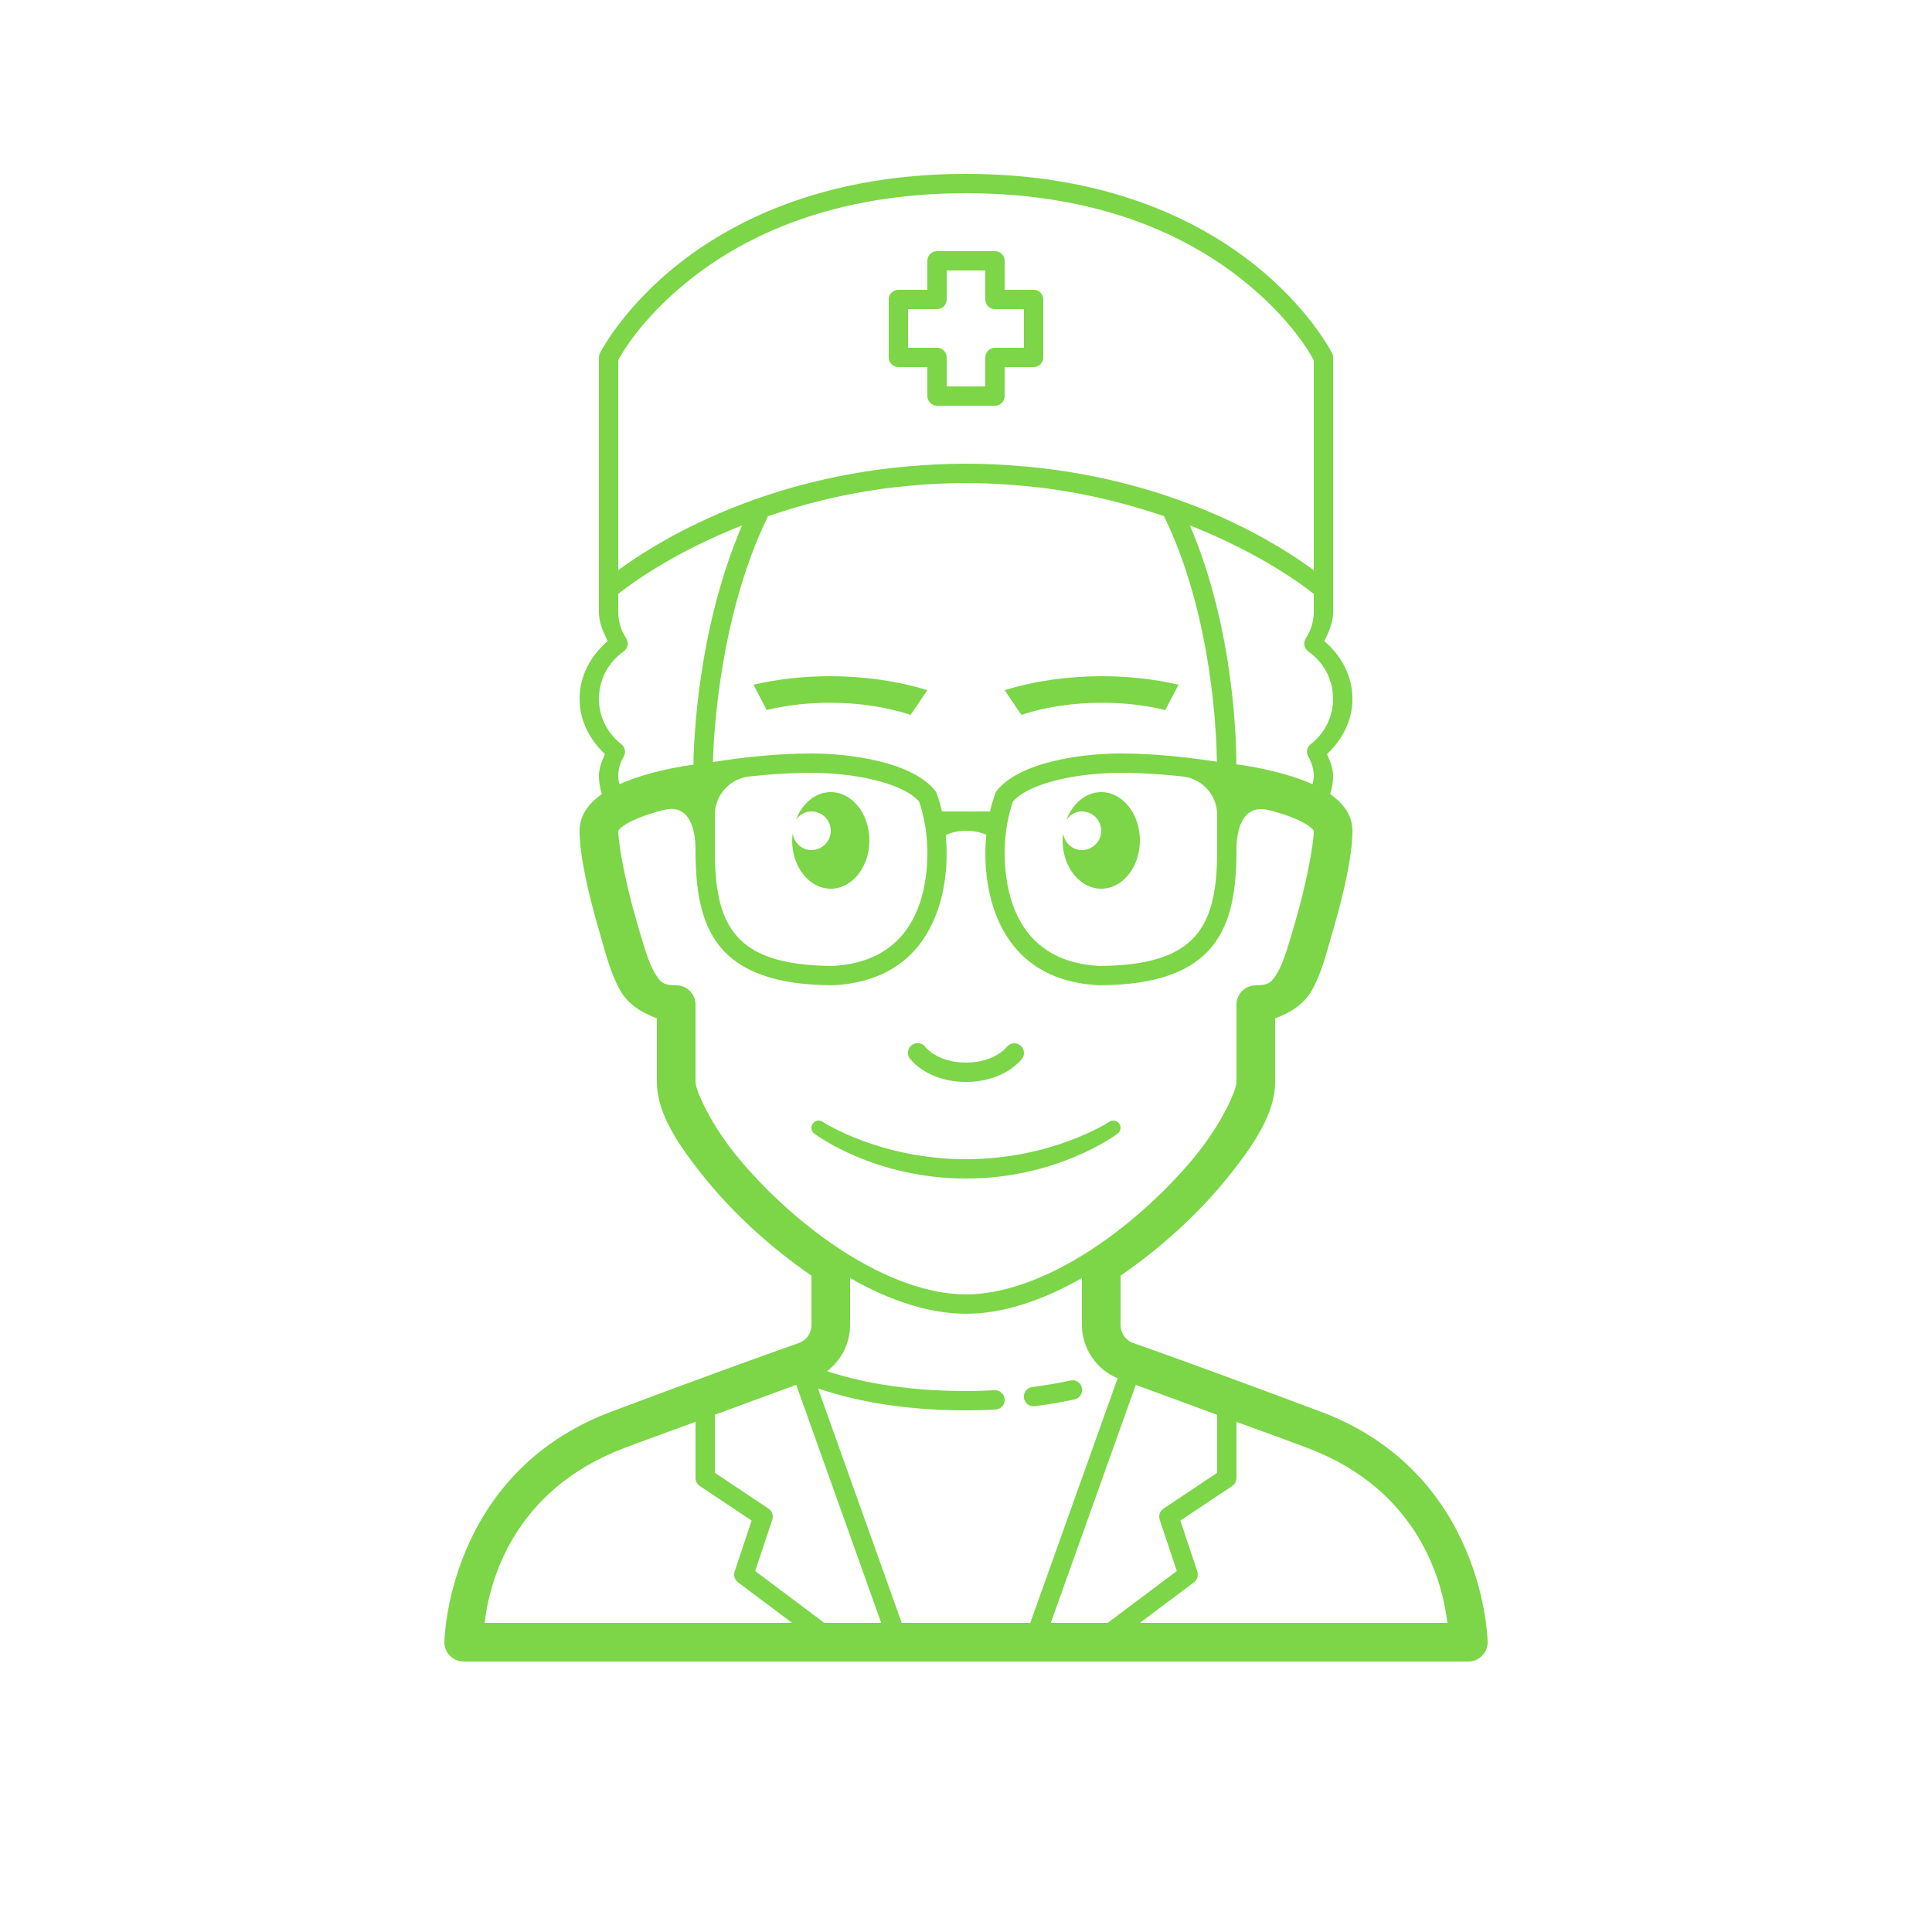 <svg version="1.1" xmlns="http://www.w3.org/2000/svg" xmlns:xlink="http://www.w3.org/1999/xlink" viewBox="0 0 172 172"><g fill="none" fill-rule="nonzero" stroke="none" stroke-width="1" stroke-linecap="butt" stroke-linejoin="miter" stroke-miterlimit="10" stroke-dasharray="" stroke-dashoffset="0" font-family="none" font-weight="none" font-size="none" text-anchor="none" style="mix-blend-mode: normal"><path d="M0,172v-172h172v172z" fill="none"></path><g fill="#7cd647"><path d="M86,15.48c-12.224,0 -20.392,3.947 -25.471,7.921c-5.078,3.974 -7.119,8.036 -7.119,8.036c-0.059,0.119 -0.09,0.25 -0.091,0.383v20.64v2.012c0,0.961 0.381,1.798 0.783,2.604c-1.474,1.26 -2.503,3.048 -2.503,5.136c0,1.975 0.929,3.673 2.261,4.921c-0.267,0.614 -0.541,1.237 -0.541,1.959c0,0.56 0.101,1.095 0.269,1.599c-1.021,0.712 -1.989,1.77 -1.989,3.269c0,2.213 0.783,5.666 1.791,9.087c0.52,1.765 0.933,3.567 1.848,5.163c0.652,1.137 1.849,1.956 3.242,2.446v5.664c0,2.74 1.802,5.525 4.401,8.718c2.417,2.969 5.702,6.018 9.359,8.529v4.384c0,0.747 -0.439,1.374 -1.135,1.619c-0.001,0 -0.002,0 -0.003,0c-0.383,0.135 -0.823,0.29 -1.32,0.467c-2.968,1.055 -7.901,2.842 -15.346,5.634c-14.701,5.513 -14.875,20.529 -14.875,20.529c0,0.95 0.77,1.72 1.72,1.72h89.44c0.95,-0 1.72,-0.77 1.72,-1.72c0,0 -0.174,-15.016 -14.875,-20.529c-7.447,-2.793 -12.381,-4.582 -15.349,-5.637c-0.001,0 -0.002,0 -0.003,0c-0.491,-0.173 -0.926,-0.327 -1.314,-0.464c-0.001,0 -0.002,0 -0.003,0c-0.696,-0.245 -1.135,-0.872 -1.135,-1.619v-4.384c3.657,-2.511 6.942,-5.561 9.359,-8.529c2.599,-3.192 4.401,-5.978 4.401,-8.718v-5.664c1.392,-0.489 2.59,-1.309 3.242,-2.446c0.915,-1.596 1.328,-3.398 1.848,-5.163c1.008,-3.421 1.791,-6.874 1.791,-9.087c0,-1.499 -0.968,-2.557 -1.989,-3.269c0.167,-0.504 0.269,-1.039 0.269,-1.599c0,-0.722 -0.274,-1.344 -0.541,-1.959c1.332,-1.249 2.261,-2.947 2.261,-4.921c0,-2.088 -1.029,-3.877 -2.503,-5.136c0.402,-0.805 0.783,-1.642 0.783,-2.604v-2.012v-20.64c-0,-0.133 -0.031,-0.264 -0.091,-0.383c0,0 -2.04,-4.061 -7.119,-8.036c-5.078,-3.974 -13.246,-7.921 -25.471,-7.921zM86,17.2c11.856,0 19.598,3.793 24.409,7.559c4.668,3.653 6.444,7.097 6.551,7.307v18.698c-2.837,-2.104 -11.767,-7.957 -25.588,-9.228c-0.204,-0.019 -0.415,-0.03 -0.621,-0.047c-0.636,-0.052 -1.269,-0.103 -1.925,-0.134c-0.924,-0.046 -1.864,-0.074 -2.825,-0.074c-0.961,0 -1.901,0.028 -2.825,0.074c-0.656,0.031 -1.289,0.083 -1.925,0.134c-0.206,0.017 -0.417,0.028 -0.621,0.047c-13.821,1.272 -22.752,7.125 -25.588,9.228v-18.698c0.107,-0.21 1.883,-3.653 6.551,-7.307c4.812,-3.766 12.553,-7.559 24.409,-7.559zM83.42,22.36c-0.475,0 -0.86,0.385 -0.86,0.86v2.58h-2.58c-0.475,0 -0.86,0.385 -0.86,0.86v5.16c0,0.475 0.385,0.86 0.86,0.86h2.58v2.58c0,0.475 0.385,0.86 0.86,0.86h5.16c0.475,-0 0.86,-0.385 0.86,-0.86v-2.58h2.58c0.475,-0 0.86,-0.385 0.86,-0.86v-5.16c-0,-0.475 -0.385,-0.86 -0.86,-0.86h-2.58v-2.58c-0,-0.475 -0.385,-0.86 -0.86,-0.86zM84.28,24.08h3.44v2.58c0,0.475 0.385,0.86 0.86,0.86h2.58v3.44h-2.58c-0.475,0 -0.86,0.385 -0.86,0.86v2.58h-3.44v-2.58c-0,-0.475 -0.385,-0.86 -0.86,-0.86h-2.58v-3.44h2.58c0.475,-0 0.86,-0.385 0.86,-0.86zM86,43c1.072,0 2.11,0.043 3.134,0.101c0.344,0.02 0.683,0.045 1.021,0.071c0.643,0.048 1.272,0.109 1.895,0.178c0.437,0.049 0.88,0.093 1.307,0.151c3.843,0.528 7.274,1.425 10.276,2.459c4.313,8.879 4.672,19.473 4.703,21.856c-2.468,-0.381 -5.48,-0.736 -8.576,-0.736c-3.44,0 -9.046,0.742 -11.086,3.393c0,0.007 -0.28,0.658 -0.537,1.767h-4.276c-0.256,-1.109 -0.537,-1.76 -0.537,-1.767c-2.038,-2.651 -7.643,-3.393 -11.083,-3.393c-3.174,0 -6.278,0.37 -8.775,0.763c0.066,-2.357 0.573,-12.981 4.901,-21.883c3.003,-1.034 6.434,-1.931 10.276,-2.459c0.426,-0.059 0.87,-0.102 1.307,-0.151c0.623,-0.069 1.252,-0.13 1.895,-0.178c0.338,-0.026 0.677,-0.051 1.021,-0.071c1.024,-0.058 2.063,-0.101 3.134,-0.101zM66.065,46.773c-4.019,9.335 -4.309,19.54 -4.334,21.302c-0.852,0.118 -2.311,0.347 -4.152,0.87c-0.818,0.233 -1.644,0.516 -2.432,0.87c-0.053,-0.235 -0.107,-0.47 -0.107,-0.722c0,-0.625 0.178,-1.204 0.484,-1.727c0.218,-0.371 0.127,-0.846 -0.212,-1.112c-1.211,-0.951 -1.992,-2.392 -1.992,-4.041c0,-1.75 0.871,-3.281 2.2,-4.216c0.378,-0.267 0.478,-0.785 0.225,-1.172c-0.445,-0.68 -0.705,-1.482 -0.705,-2.352v-1.599c0.827,-0.669 4.617,-3.564 11.025,-6.101zM105.931,46.773c6.41,2.537 10.202,5.431 11.029,6.101v1.599c0,0.869 -0.26,1.671 -0.705,2.352c-0.253,0.388 -0.153,0.906 0.225,1.172c1.33,0.935 2.2,2.466 2.2,4.216c0,1.649 -0.781,3.09 -1.992,4.041c-0.339,0.265 -0.429,0.741 -0.212,1.112c0.306,0.523 0.484,1.101 0.484,1.727c0,0.252 -0.055,0.487 -0.107,0.722c-0.788,-0.354 -1.614,-0.638 -2.432,-0.87c-2.006,-0.57 -3.619,-0.804 -4.354,-0.9c0.002,-1.85 -0.155,-11.98 -4.135,-21.272zM73.96,60.2c-2.339,-0.005 -4.684,0.247 -6.88,0.759l1.179,2.254c1.815,-0.447 3.761,-0.654 5.701,-0.648c2.468,0.005 4.931,0.358 7.112,1.075l1.488,-2.197c-2.656,-0.819 -5.624,-1.236 -8.6,-1.243zM98.04,60.2c-2.976,0.005 -5.944,0.424 -8.6,1.243l1.488,2.197c2.181,-0.717 4.644,-1.07 7.112,-1.075c1.94,-0.005 3.886,0.201 5.701,0.648l1.179,-2.254c-2.196,-0.513 -4.541,-0.763 -6.88,-0.759zM72.24,68.8c3.56,0 7.997,0.799 9.578,2.55c0.272,0.753 0.938,2.965 0.689,5.939c-0.32,3.769 -2.023,8.333 -8.311,8.704c-8.87,-0.014 -10.555,-3.636 -10.555,-10.313v-3.131c0,-1.76 1.321,-3.229 3.07,-3.423c1.746,-0.191 3.636,-0.326 5.53,-0.326zM99.76,68.8c1.894,0 3.784,0.133 5.53,0.326c1.749,0.193 3.07,1.664 3.07,3.423v3.131c0,6.677 -1.683,10.3 -10.552,10.313c-6.288,-0.372 -7.991,-4.936 -8.311,-8.704c-0.251,-2.974 0.414,-5.186 0.685,-5.939c1.581,-1.751 6.017,-2.55 9.578,-2.55zM73.96,70.52c-1.374,0 -2.549,1.014 -3.101,2.469c0.311,-0.442 0.799,-0.749 1.381,-0.749c0.949,0 1.72,0.771 1.72,1.72c0,0.949 -0.771,1.72 -1.72,1.72c-0.863,0 -1.546,-0.647 -1.67,-1.475c-0.024,0.201 -0.05,0.405 -0.05,0.615c0,2.375 1.539,4.3 3.44,4.3c1.901,0 3.44,-1.925 3.44,-4.3c0,-2.375 -1.539,-4.3 -3.44,-4.3zM98.04,70.52c-1.374,0 -2.549,1.014 -3.101,2.469c0.311,-0.442 0.799,-0.749 1.381,-0.749c0.949,0 1.72,0.771 1.72,1.72c0,0.949 -0.771,1.72 -1.72,1.72c-0.863,0 -1.546,-0.647 -1.67,-1.475c-0.024,0.201 -0.05,0.405 -0.05,0.615c0,2.375 1.539,4.3 3.44,4.3c1.901,0 3.44,-1.925 3.44,-4.3c0,-2.375 -1.539,-4.3 -3.44,-4.3zM59.861,72.015c1.717,0.091 2.059,2.16 2.059,3.665c0,6.88 1.718,12.033 12.319,12.033c7.824,-0.433 9.657,-6.475 9.981,-10.28c0.096,-1.144 0.062,-2.172 -0.024,-3.081c0.478,-0.227 1.063,-0.393 1.804,-0.393c0.743,0 1.329,0.15 1.807,0.353c-0.089,0.918 -0.125,1.96 -0.027,3.121c0.323,3.805 2.155,9.845 9.981,10.28c10.6,0 12.319,-5.153 12.319,-12.033c0,-1.675 0.439,-4.027 2.711,-3.595c0.232,0.058 0.456,0.105 0.689,0.171c1.096,0.311 2.163,0.723 2.812,1.129c0.648,0.405 0.669,0.609 0.669,0.574c0,1.227 -0.697,4.878 -1.649,8.113c-0.545,1.851 -0.993,3.488 -1.532,4.428c-0.539,0.94 -0.803,1.219 -1.979,1.219c-0.95,0 -1.72,0.77 -1.72,1.72v6.88c0,0.699 -1.257,3.635 -3.628,6.547c-2.371,2.912 -5.707,6.053 -9.349,8.422c-4.017,2.611 -7.88,3.951 -11.103,3.951c-3.223,0 -7.086,-1.339 -11.103,-3.951c-3.642,-2.369 -6.978,-5.51 -9.349,-8.422c-2.371,-2.912 -3.628,-5.849 -3.628,-6.547v-6.88c-0,-0.95 -0.77,-1.72 -1.72,-1.72c-1.176,0 -1.44,-0.28 -1.979,-1.219c-0.539,-0.94 -0.987,-2.577 -1.532,-4.428c-0.953,-3.235 -1.649,-6.886 -1.649,-8.113c0,0.035 0.02,-0.169 0.669,-0.574c0.648,-0.405 1.716,-0.818 2.812,-1.129c0.233,-0.066 0.457,-0.113 0.689,-0.171c0.231,-0.044 0.458,-0.081 0.652,-0.071zM81.64,92.87c-0.319,0.019 -0.602,0.213 -0.733,0.504c-0.132,0.291 -0.091,0.631 0.105,0.884c0,0 0.444,0.573 1.26,1.075c0.816,0.502 2.06,0.988 3.729,0.988c1.669,0 2.913,-0.485 3.729,-0.988c0.816,-0.502 1.26,-1.075 1.26,-1.075c0.286,-0.38 0.209,-0.92 -0.171,-1.206c-0.38,-0.286 -0.92,-0.209 -1.206,0.171c0,0 -0.201,0.287 -0.783,0.645c-0.581,0.358 -1.487,0.732 -2.829,0.732c-1.341,0 -2.247,-0.375 -2.829,-0.732c-0.581,-0.358 -0.783,-0.645 -0.783,-0.645c-0.155,-0.213 -0.399,-0.343 -0.662,-0.353c-0.029,-0.001 -0.058,-0.001 -0.087,0zM72.794,99.767c-0.163,0.024 -0.32,0.11 -0.427,0.252c-0.213,0.286 -0.154,0.69 0.131,0.904c0.217,0.163 5.424,3.998 13.501,3.998c8.077,0 13.285,-3.834 13.501,-3.998c0.284,-0.213 0.344,-0.618 0.131,-0.904c-0.213,-0.284 -0.616,-0.344 -0.904,-0.131c-0.05,0.038 -5.1,3.312 -12.729,3.312c-7.628,0 -12.679,-3.275 -12.729,-3.312c-0.144,-0.107 -0.314,-0.145 -0.477,-0.121zM75.68,113.779c3.613,2.066 7.132,3.181 10.32,3.181c3.188,0 6.707,-1.116 10.32,-3.181v4.172c0,2.081 1.267,3.957 3.181,4.75l-7.78,21.779h-11.442l-7.458,-20.879c2.752,0.949 7.077,1.959 13.179,1.959c0.922,0 1.789,-0.029 2.624,-0.071c0.307,-0.016 0.583,-0.194 0.723,-0.468c0.14,-0.274 0.123,-0.602 -0.044,-0.86c-0.167,-0.258 -0.459,-0.408 -0.767,-0.392c-0.816,0.041 -1.652,0.071 -2.536,0.071c-5.717,0 -9.775,-0.909 -12.369,-1.774c1.266,-0.959 2.049,-2.477 2.049,-4.115zM95.423,122.883c-0.049,0.004 -0.097,0.012 -0.144,0.024c-1.01,0.219 -2.122,0.418 -3.366,0.574c-0.308,0.035 -0.573,0.233 -0.694,0.518c-0.121,0.285 -0.08,0.613 0.108,0.859c0.188,0.246 0.494,0.372 0.801,0.33c1.298,-0.163 2.46,-0.373 3.514,-0.601c0.447,-0.085 0.751,-0.503 0.693,-0.954c-0.058,-0.452 -0.458,-0.78 -0.912,-0.749zM70.886,123.292l7.565,21.188h-5.066l-6.154,-4.616l1.525,-4.572c0.123,-0.368 -0.016,-0.773 -0.339,-0.988l-4.777,-3.185v-5.167c2.345,-0.857 5.844,-2.162 7.246,-2.661zM101.114,123.296c1.402,0.498 4.901,1.804 7.246,2.661v5.163l-4.777,3.185c-0.323,0.215 -0.462,0.62 -0.339,0.988l1.525,4.572l-6.158,4.616h-5.063zM61.92,126.585v4.995c0,0.288 0.144,0.556 0.383,0.716l4.612,3.077l-1.512,4.535c-0.118,0.351 0.003,0.738 0.299,0.961l4.817,3.611h-27.376c0.408,-3.461 2.398,-11.803 12.5,-15.591c3.05,-1.144 4.035,-1.481 6.275,-2.305zM110.08,126.588c2.239,0.823 3.226,1.158 6.275,2.301c10.102,3.788 12.093,12.13 12.5,15.591h-27.376l4.817,-3.611c0.296,-0.222 0.417,-0.61 0.299,-0.961l-1.512,-4.535l4.612,-3.077c0.239,-0.16 0.383,-0.428 0.383,-0.716z"></path></g></g></svg>